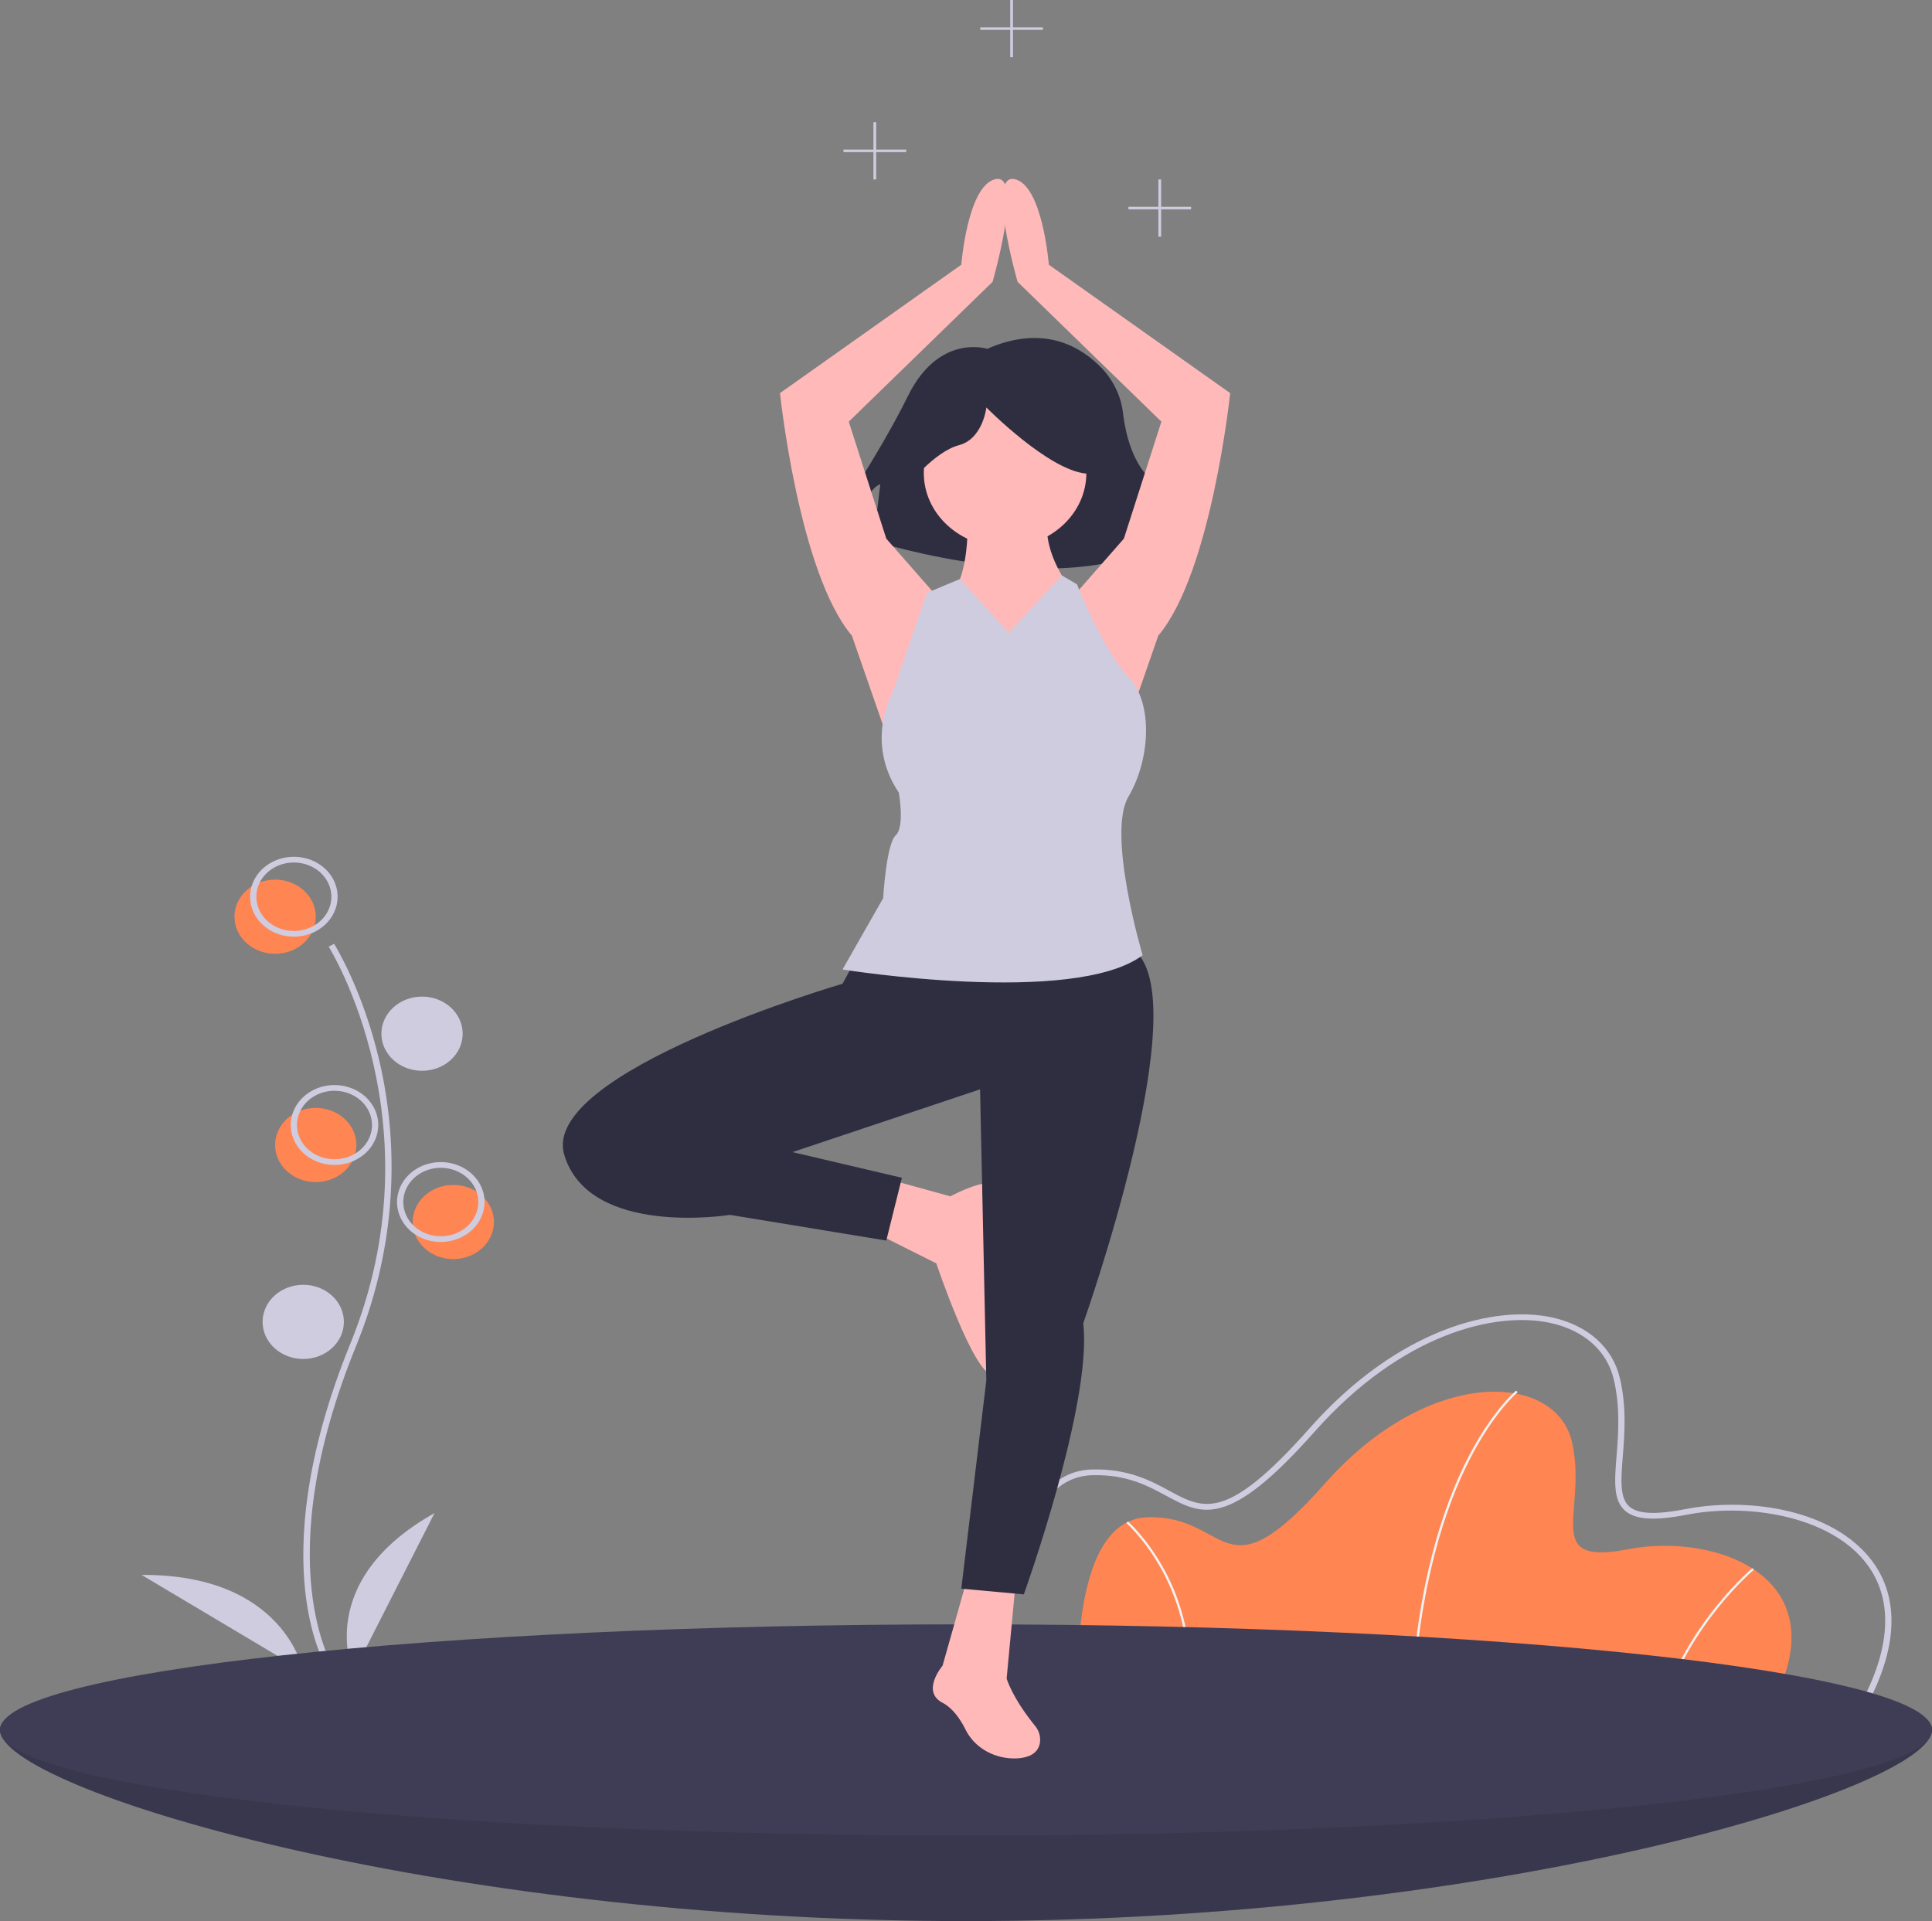 <svg width="180" height="179" viewBox="0 0 180 179" fill="none" xmlns="http://www.w3.org/2000/svg">
<rect x="0" y="0" width="180" height="179" fill="#808080" stroke="none"/>
<g clip-path="url(#clip0)">
<path d="M180 161.187C180 166.62 139.706 179 90 179C40.294 179 0 166.62 0 161.187C0 155.754 40.294 159.326 90 159.326C139.706 159.326 180 155.754 180 161.187Z" fill="#3F3D56"/>
<path opacity="0.1" d="M180 161.187C180 166.62 139.706 179 90 179C40.294 179 0 166.62 0 161.187C0 155.754 40.294 159.326 90 159.326C139.706 159.326 180 155.754 180 161.187Z" fill="black"/>
<path d="M25.631 88.872C27.722 88.872 29.418 87.324 29.418 85.415C29.418 83.507 27.722 81.959 25.631 81.959C23.54 81.959 21.845 83.507 21.845 85.415C21.845 87.324 23.54 88.872 25.631 88.872Z" fill="#FF8552"/>
<path d="M42.233 117.319C44.324 117.319 46.019 115.772 46.019 113.863C46.019 111.954 44.324 110.407 42.233 110.407C40.142 110.407 38.447 111.954 38.447 113.863C38.447 115.772 40.142 117.319 42.233 117.319Z" fill="#FF8552"/>
<path d="M29.418 110.141C31.509 110.141 33.204 108.594 33.204 106.685C33.204 104.776 31.509 103.228 29.418 103.228C27.326 103.228 25.631 104.776 25.631 106.685C25.631 108.594 27.326 110.141 29.418 110.141Z" fill="#FF8552"/>
<path d="M30.625 155.743C30.558 155.643 28.982 153.241 28.436 148.253C27.935 143.676 28.257 135.963 32.639 125.203C40.942 104.818 30.726 88.371 30.622 88.207L31.126 87.941C31.152 87.982 33.788 92.175 35.346 98.853C37.403 107.705 36.654 116.91 33.186 125.388C24.897 145.737 31.059 155.37 31.122 155.465L30.625 155.743Z" fill="#CFCCE0"/>
<path d="M27.379 87.276C26.572 87.276 25.784 87.058 25.113 86.649C24.443 86.24 23.92 85.659 23.611 84.979C23.303 84.299 23.222 83.55 23.379 82.828C23.537 82.106 23.925 81.443 24.495 80.922C25.066 80.402 25.792 80.047 26.583 79.904C27.374 79.76 28.194 79.834 28.939 80.116C29.684 80.397 30.321 80.874 30.769 81.487C31.217 82.099 31.456 82.818 31.456 83.554C31.455 84.541 31.025 85.487 30.261 86.185C29.496 86.883 28.46 87.275 27.379 87.276V87.276ZM27.379 80.364C26.687 80.364 26.012 80.551 25.437 80.902C24.862 81.252 24.414 81.751 24.149 82.334C23.885 82.916 23.816 83.558 23.951 84.177C24.085 84.796 24.418 85.364 24.907 85.81C25.396 86.257 26.019 86.56 26.697 86.683C27.375 86.807 28.078 86.743 28.716 86.502C29.355 86.26 29.901 85.852 30.285 85.327C30.669 84.802 30.874 84.185 30.874 83.554C30.873 82.709 30.504 81.898 29.849 81.299C29.194 80.701 28.305 80.365 27.379 80.364V80.364Z" fill="#CFCCE0"/>
<path d="M39.32 99.772C41.412 99.772 43.107 98.225 43.107 96.316C43.107 94.407 41.412 92.86 39.32 92.86C37.229 92.86 35.534 94.407 35.534 96.316C35.534 98.225 37.229 99.772 39.32 99.772Z" fill="#CFCCE0"/>
<path d="M31.165 108.546C30.359 108.546 29.57 108.327 28.9 107.918C28.229 107.509 27.706 106.928 27.398 106.248C27.089 105.568 27.008 104.819 27.166 104.097C27.323 103.375 27.712 102.712 28.282 102.192C28.852 101.671 29.579 101.317 30.37 101.173C31.161 101.029 31.98 101.103 32.725 101.385C33.471 101.666 34.108 102.144 34.556 102.756C35.004 103.368 35.243 104.087 35.243 104.824C35.242 105.81 34.812 106.757 34.047 107.454C33.283 108.152 32.246 108.545 31.165 108.546ZM31.165 101.633C30.474 101.633 29.798 101.82 29.223 102.171C28.648 102.521 28.201 103.02 27.936 103.603C27.671 104.186 27.602 104.827 27.737 105.446C27.872 106.065 28.205 106.633 28.694 107.08C29.182 107.526 29.805 107.83 30.483 107.953C31.161 108.076 31.864 108.013 32.503 107.771C33.141 107.53 33.687 107.121 34.071 106.596C34.455 106.071 34.66 105.455 34.66 104.824C34.659 103.978 34.291 103.167 33.635 102.569C32.98 101.971 32.092 101.634 31.165 101.633V101.633Z" fill="#CFCCE0"/>
<path d="M41.068 115.724C40.261 115.724 39.473 115.506 38.803 115.097C38.132 114.688 37.609 114.106 37.301 113.426C36.992 112.746 36.911 111.998 37.069 111.276C37.226 110.554 37.614 109.891 38.185 109.37C38.755 108.849 39.481 108.495 40.273 108.351C41.063 108.208 41.883 108.281 42.628 108.563C43.373 108.845 44.01 109.322 44.458 109.934C44.907 110.546 45.146 111.266 45.146 112.002C45.144 112.989 44.714 113.935 43.95 114.633C43.185 115.33 42.149 115.723 41.068 115.724V115.724ZM41.068 108.812C40.377 108.812 39.701 108.999 39.126 109.349C38.551 109.7 38.103 110.198 37.839 110.781C37.574 111.364 37.505 112.005 37.64 112.624C37.775 113.243 38.108 113.812 38.596 114.258C39.085 114.704 39.708 115.008 40.386 115.131C41.064 115.254 41.767 115.191 42.406 114.949C43.044 114.708 43.59 114.299 43.974 113.774C44.358 113.25 44.563 112.633 44.563 112.002C44.562 111.156 44.194 110.345 43.538 109.747C42.883 109.149 41.995 108.813 41.068 108.812Z" fill="#CFCCE0"/>
<path d="M28.253 126.625C30.344 126.625 32.039 125.077 32.039 123.168C32.039 121.259 30.344 119.712 28.253 119.712C26.161 119.712 24.466 121.259 24.466 123.168C24.466 125.077 26.161 126.625 28.253 126.625Z" fill="#CFCCE0"/>
<path d="M32.913 155.87C32.913 155.87 29.126 147.362 40.485 140.981L32.913 155.87Z" fill="#CFCCE0"/>
<path d="M28.256 155.715C28.256 155.715 26.533 146.668 13.195 146.746L28.256 155.715Z" fill="#CFCCE0"/>
<path d="M164.953 159.06H100.504C100.504 159.06 99.198 141.57 106.927 141.372C114.657 141.173 113.786 149.123 123.475 138.192C133.164 127.261 144.921 127.857 146.445 134.316C147.97 140.775 143.506 145.943 151.671 144.353C159.836 142.763 171.594 146.937 164.953 159.06Z" fill="#FF8552"/>
<path d="M131.64 159.064L131.423 159.056C131.93 147.541 134.572 140.142 136.699 135.964C139.009 131.426 141.234 129.589 141.256 129.571L141.401 129.72C141.379 129.738 139.18 131.556 136.889 136.063C134.773 140.224 132.146 147.592 131.64 159.064Z" fill="#F2F2F2"/>
<path d="M154.966 159.088L154.757 159.032C157.274 151.147 163.201 146.168 163.261 146.119L163.407 146.266C163.348 146.315 157.465 151.258 154.966 159.088Z" fill="#F2F2F2"/>
<path d="M110.655 159.074L110.439 159.046C111.293 153.425 109.751 149.063 108.306 146.394C106.742 143.505 104.958 141.926 104.94 141.911L105.091 141.767C105.109 141.783 106.921 143.386 108.501 146.306C109.959 149 111.516 153.402 110.655 159.074Z" fill="#F2F2F2"/>
<path d="M173.7 159.326H93.553L93.534 159.078C93.488 158.462 92.466 143.92 97.627 138.731C98.781 137.571 100.172 136.962 101.759 136.922C105.124 136.834 107.238 137.985 108.944 138.908C112.158 140.649 114.282 141.799 122.003 133.088C130.367 123.651 139.392 121.621 144.58 122.75C147.932 123.479 150.243 125.541 150.919 128.407C151.559 131.12 151.355 133.67 151.191 135.718C151.016 137.91 150.878 139.642 151.864 140.426C152.687 141.081 154.33 141.141 157.035 140.614C162.537 139.542 170.213 140.459 174.066 145.003C176.139 147.448 177.772 151.892 173.78 159.179L173.7 159.326ZM94.1 158.794H173.339C176.313 153.286 176.406 148.632 173.605 145.329C170.071 141.16 162.655 140.063 157.157 141.134C154.218 141.706 152.467 141.612 151.481 140.827C150.275 139.868 150.423 138.02 150.61 135.68C150.772 133.665 150.972 131.158 150.35 128.519C149.723 125.861 147.57 123.947 144.445 123.267C139.423 122.173 130.65 124.178 122.456 133.422C114.418 142.49 111.997 141.18 108.647 139.365C106.92 138.431 104.96 137.371 101.775 137.453C100.352 137.49 99.102 138.04 98.059 139.089C93.419 143.752 93.986 156.828 94.1 158.794Z" fill="#CFCCE0"/>
<path d="M90 171.024C139.706 171.024 180 166.62 180 161.187C180 155.754 139.706 151.35 90 151.35C40.294 151.35 0 155.754 0 161.187C0 166.62 40.294 171.024 90 171.024Z" fill="#3F3D56"/>
<path d="M91.979 32.502C91.979 32.502 87.48 31.035 84.587 36.902C81.695 42.769 77.195 49.223 77.195 49.223L79.766 49.81C79.766 49.81 80.409 45.703 82.016 45.116L81.373 50.397C81.373 50.397 100.656 56.557 109.334 49.81L109.012 47.757C109.012 47.757 110.298 48.05 110.298 49.81L111.262 48.93C111.262 48.93 110.298 47.17 107.406 44.823C105.507 43.282 104.855 40.352 104.63 38.52C104.462 36.99 103.792 35.542 102.707 34.366C100.784 32.332 97.282 30.171 91.979 32.502Z" fill="#2F2E41"/>
<path d="M87.233 55.506L82.573 50.188L79.078 39.288L92.476 26.26C92.476 26.26 95.388 16.157 92.767 16.689C90.146 17.221 89.563 24.665 89.563 24.665L72.67 36.629C72.67 36.629 74.418 53.379 79.369 59.228L83.155 70.128L87.233 55.506Z" fill="#FFB9B9"/>
<path d="M100.049 55.506L104.709 50.188L108.204 39.288L94.806 26.26C94.806 26.26 91.893 16.157 94.514 16.689C97.136 17.221 97.718 24.665 97.718 24.665L114.612 36.629C114.612 36.629 112.864 53.379 107.913 59.228L104.126 70.128L100.049 55.506Z" fill="#FFB9B9"/>
<path d="M93.641 50.986C97.823 50.986 101.214 47.891 101.214 44.073C101.214 40.256 97.823 37.161 93.641 37.161C89.459 37.161 86.068 40.256 86.068 44.073C86.068 47.891 89.459 50.986 93.641 50.986Z" fill="#FFB9B9"/>
<path d="M90.146 47.795C90.146 47.795 90.437 53.379 88.689 55.24C86.942 57.101 85.194 66.672 93.641 66.938C102.087 67.204 101.214 58.962 101.214 58.962L99.466 54.442C99.466 54.442 96.845 50.986 97.719 47.795H90.146Z" fill="#FFB9B9"/>
<path d="M82.282 109.742L88.544 111.47C88.544 111.47 93.641 108.679 93.641 111.337C93.641 113.996 91.893 117.452 92.476 119.845C93.058 122.238 94.223 128.087 92.476 128.087C90.728 128.087 87.233 117.718 87.233 117.718L81.408 114.794L82.282 109.742Z" fill="#FFB9B9"/>
<path d="M90.146 146.963L87.816 155.205C87.816 155.205 85.777 157.598 87.816 158.661C88.772 159.16 89.472 160.186 89.946 161.135C90.359 161.989 91.05 162.706 91.925 163.19C92.8 163.673 93.817 163.899 94.838 163.836C95.832 163.761 96.669 163.402 96.873 162.47C96.929 162.177 96.918 161.877 96.841 161.588C96.763 161.3 96.62 161.029 96.422 160.794C94.273 158.144 93.786 156.401 93.786 156.401L94.66 147.096L90.146 146.963Z" fill="#FFB9B9"/>
<path d="M84.506 45.301C84.506 45.301 87.077 42.074 89.326 41.487C91.576 40.901 91.898 37.967 91.898 37.967C91.898 37.967 97.683 43.834 101.218 44.128C104.753 44.421 101.539 37.087 101.539 37.087L95.112 35.62L89.005 36.207L84.184 39.14L84.506 45.301Z" fill="#2F2E41"/>
<path d="M79.66 89.536L78.495 91.663C78.495 91.663 50.243 99.905 52.573 107.615C54.903 115.325 68.01 113.198 68.01 113.198L82.573 115.591L84.029 109.742L73.835 107.349L91.311 101.5L91.893 128.619L89.563 148.027L95.388 148.558C95.388 148.558 101.796 130.745 100.922 123.301C100.922 123.301 111.699 92.993 105.583 88.473C99.466 83.953 79.66 89.536 79.66 89.536Z" fill="#2F2E41"/>
<path d="M93.982 58.965L89.438 53.952L86.359 55.24L83.155 64.545C83.155 64.545 80.534 69.065 83.738 73.85C83.738 73.85 84.32 77.041 83.447 77.838C82.573 78.636 82.282 83.687 82.282 83.687L78.495 90.334C78.495 90.334 100.049 93.79 106.456 89.005C106.456 89.005 103.094 77.689 105.133 74.233C107.172 70.776 107.463 65.478 105.133 63.085C102.803 60.692 100.34 54.442 100.34 54.442L98.929 53.619L93.982 58.965Z" fill="#CFCCE0"/>
<path d="M110.974 19.271H108.18V16.721H107.926V19.271H105.133V19.503H107.926V22.053H108.18V19.503H110.974V19.271Z" fill="#CFCCE0"/>
<path d="M84.425 13.94H81.631V11.39H81.377V13.94H78.584V14.171H81.377V16.721H81.631V14.171H84.425V13.94Z" fill="#CFCCE0"/>
<path d="M97.168 2.55H94.375V0H94.121V2.55H91.327V2.782H94.121V5.331H94.375V2.782H97.168V2.55Z" fill="#CFCCE0"/>
</g>
<defs>
<clipPath id="clip0">
<rect width="180" height="179" fill="white"/>
</clipPath>
</defs>
</svg>
